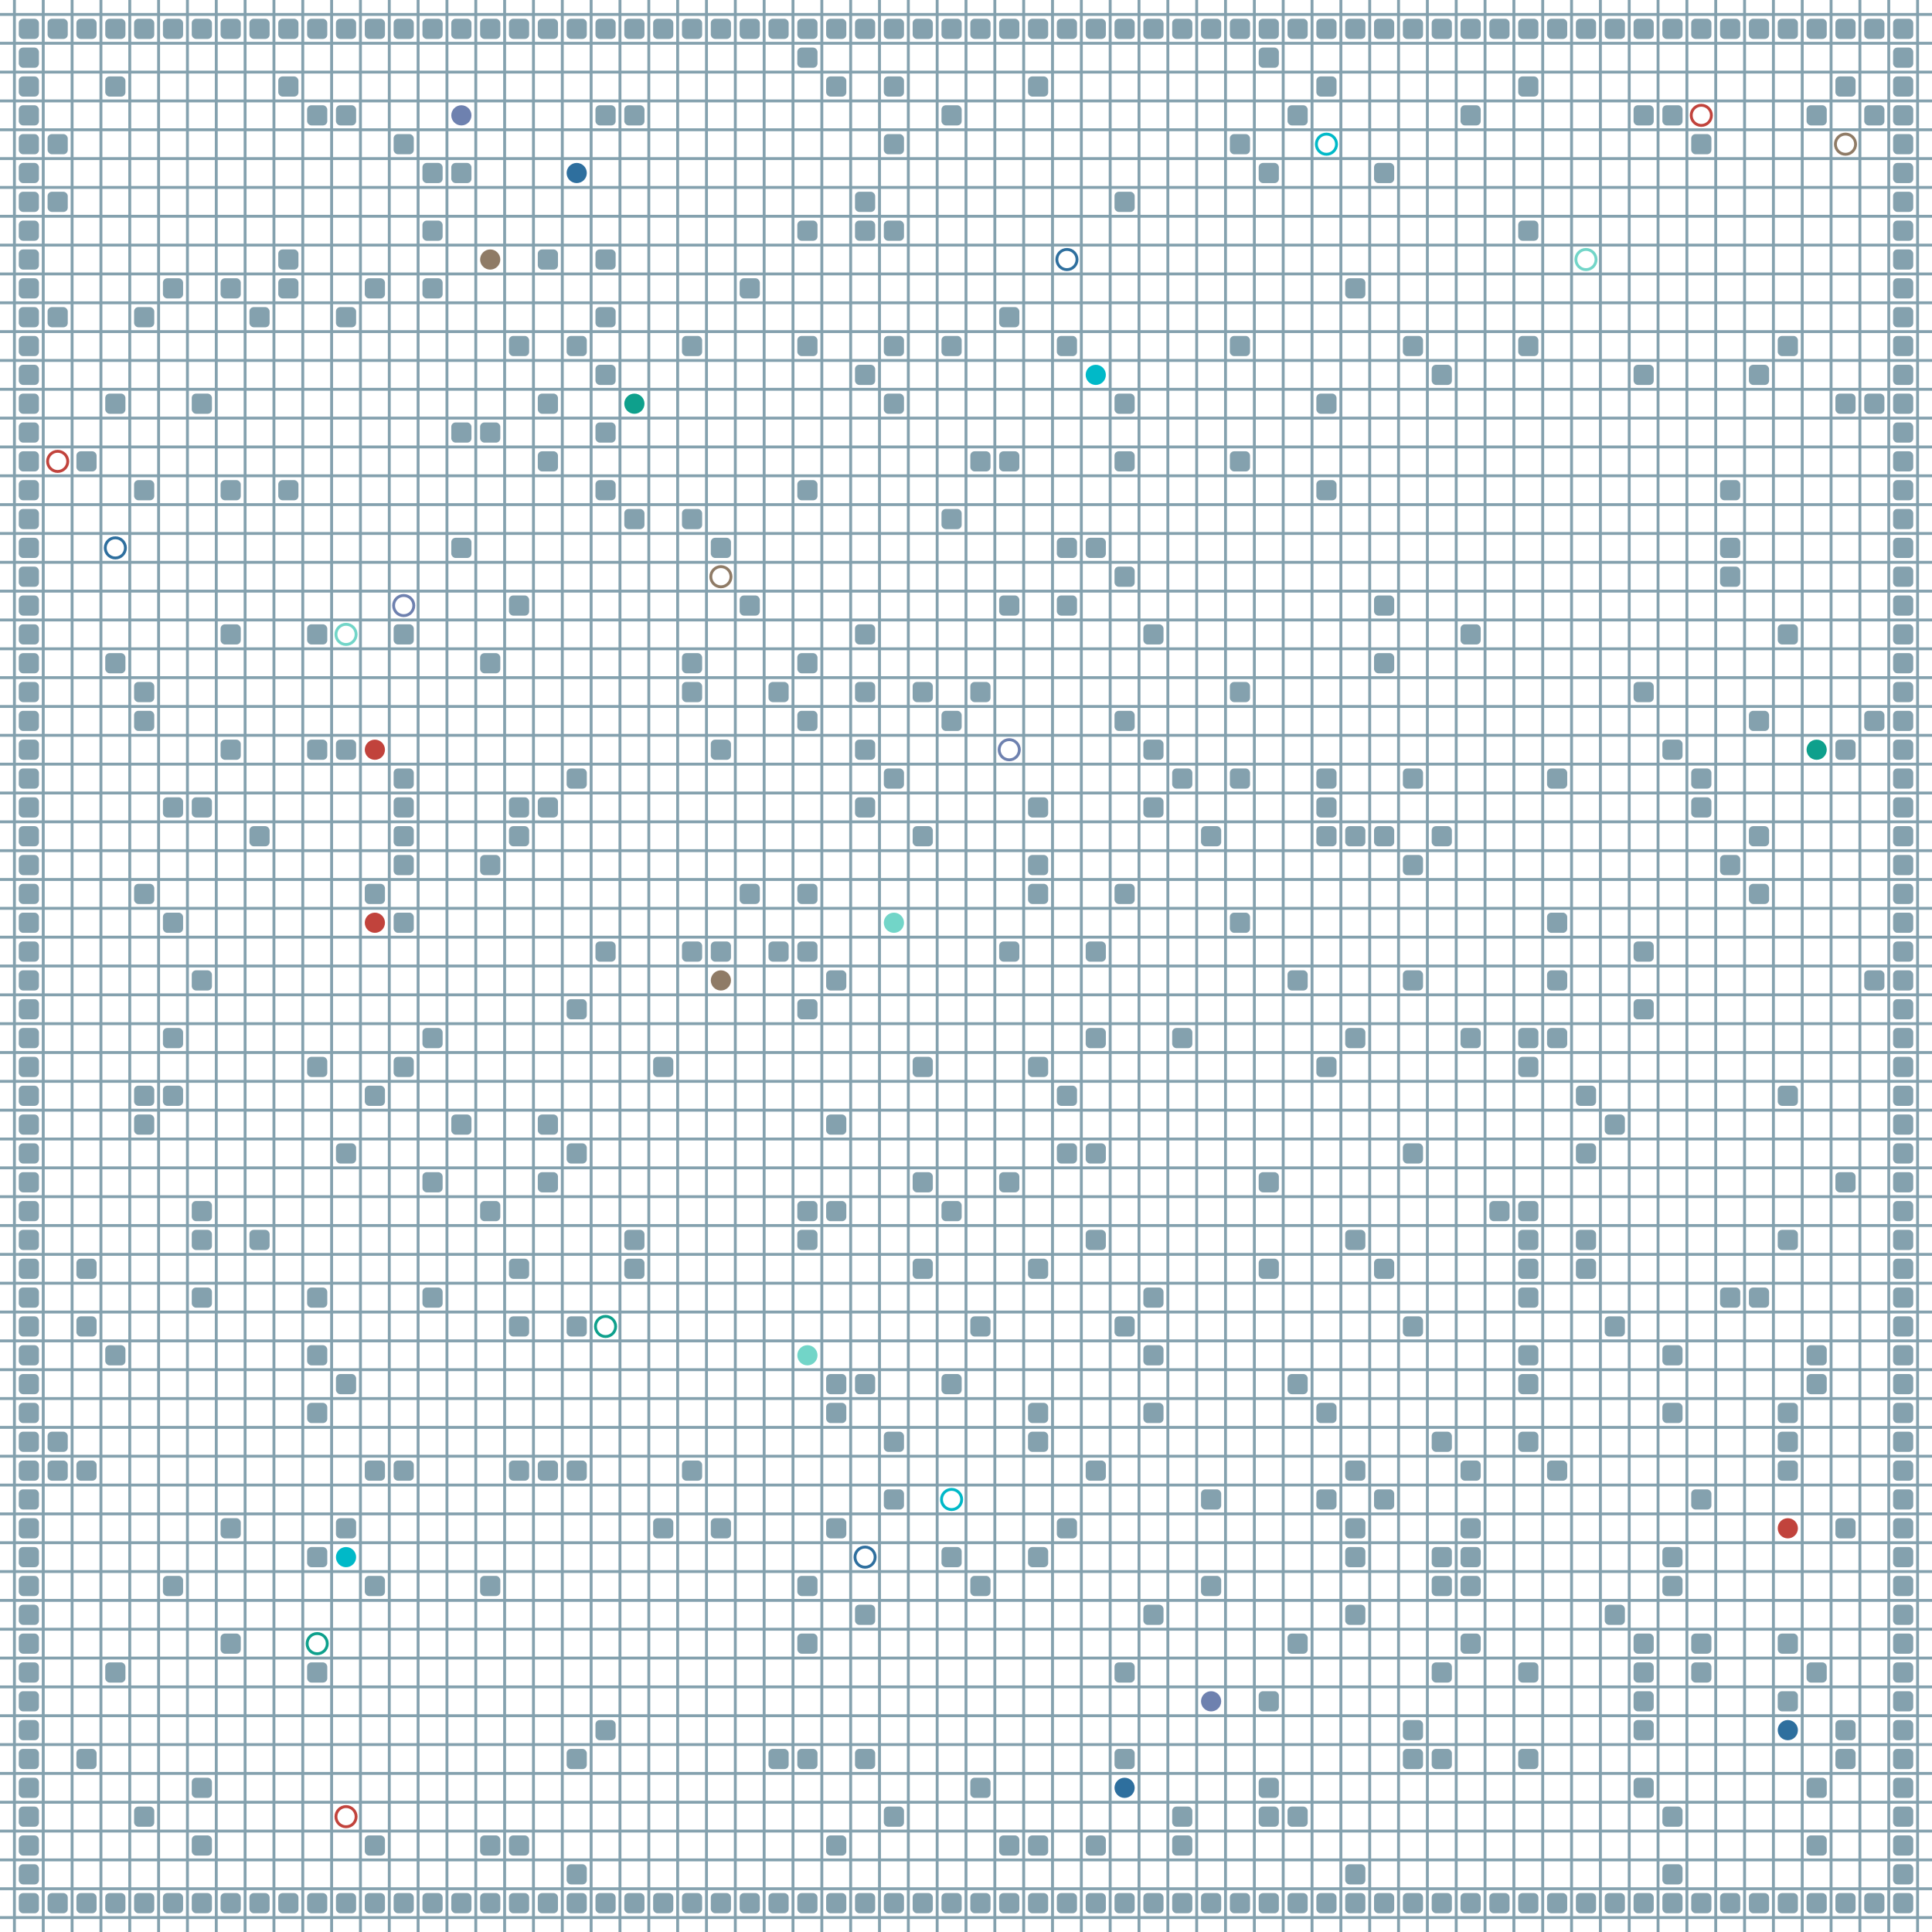 <?xml version="1.0" encoding="UTF-8"?>
        <svg xmlns="http://www.w3.org/2000/svg" xmlns:xlink="http://www.w3.org/1999/xlink"
             width="512" height="512" viewBox="0 -6700 6700 6700">
<defs>

        <rect id="obstacle" width="70" height="70" fill="#84A1AE" rx="15"/>
        <style>
        .line {stroke: #84A1AE; stroke-width: 10;}
        .agent {r: 35;}
        .target {fill: none; stroke-width: 10; r: 35;}
        </style>
        
</defs>

<line class="line" x1="-50.0" x2="-50.0" y1="0" y2="-6700" />
<line class="line" x1="50.0" x2="50.0" y1="0" y2="-6700" />
<line class="line" x1="150.0" x2="150.0" y1="0" y2="-6700" />
<line class="line" x1="250.0" x2="250.0" y1="0" y2="-6700" />
<line class="line" x1="350.0" x2="350.0" y1="0" y2="-6700" />
<line class="line" x1="450.0" x2="450.0" y1="0" y2="-6700" />
<line class="line" x1="550.0" x2="550.0" y1="0" y2="-6700" />
<line class="line" x1="650.0" x2="650.0" y1="0" y2="-6700" />
<line class="line" x1="750.0" x2="750.0" y1="0" y2="-6700" />
<line class="line" x1="850.0" x2="850.0" y1="0" y2="-6700" />
<line class="line" x1="950.0" x2="950.0" y1="0" y2="-6700" />
<line class="line" x1="1050.0" x2="1050.0" y1="0" y2="-6700" />
<line class="line" x1="1150.0" x2="1150.0" y1="0" y2="-6700" />
<line class="line" x1="1250.0" x2="1250.0" y1="0" y2="-6700" />
<line class="line" x1="1350.0" x2="1350.0" y1="0" y2="-6700" />
<line class="line" x1="1450.0" x2="1450.0" y1="0" y2="-6700" />
<line class="line" x1="1550.0" x2="1550.0" y1="0" y2="-6700" />
<line class="line" x1="1650.0" x2="1650.0" y1="0" y2="-6700" />
<line class="line" x1="1750.0" x2="1750.0" y1="0" y2="-6700" />
<line class="line" x1="1850.0" x2="1850.0" y1="0" y2="-6700" />
<line class="line" x1="1950.0" x2="1950.0" y1="0" y2="-6700" />
<line class="line" x1="2050.0" x2="2050.0" y1="0" y2="-6700" />
<line class="line" x1="2150.0" x2="2150.0" y1="0" y2="-6700" />
<line class="line" x1="2250.0" x2="2250.0" y1="0" y2="-6700" />
<line class="line" x1="2350.0" x2="2350.0" y1="0" y2="-6700" />
<line class="line" x1="2450.0" x2="2450.0" y1="0" y2="-6700" />
<line class="line" x1="2550.0" x2="2550.0" y1="0" y2="-6700" />
<line class="line" x1="2650.0" x2="2650.0" y1="0" y2="-6700" />
<line class="line" x1="2750.0" x2="2750.0" y1="0" y2="-6700" />
<line class="line" x1="2850.0" x2="2850.0" y1="0" y2="-6700" />
<line class="line" x1="2950.0" x2="2950.0" y1="0" y2="-6700" />
<line class="line" x1="3050.0" x2="3050.0" y1="0" y2="-6700" />
<line class="line" x1="3150.0" x2="3150.0" y1="0" y2="-6700" />
<line class="line" x1="3250.0" x2="3250.0" y1="0" y2="-6700" />
<line class="line" x1="3350.0" x2="3350.0" y1="0" y2="-6700" />
<line class="line" x1="3450.0" x2="3450.0" y1="0" y2="-6700" />
<line class="line" x1="3550.0" x2="3550.0" y1="0" y2="-6700" />
<line class="line" x1="3650.0" x2="3650.0" y1="0" y2="-6700" />
<line class="line" x1="3750.0" x2="3750.0" y1="0" y2="-6700" />
<line class="line" x1="3850.0" x2="3850.0" y1="0" y2="-6700" />
<line class="line" x1="3950.0" x2="3950.0" y1="0" y2="-6700" />
<line class="line" x1="4050.0" x2="4050.0" y1="0" y2="-6700" />
<line class="line" x1="4150.0" x2="4150.0" y1="0" y2="-6700" />
<line class="line" x1="4250.0" x2="4250.0" y1="0" y2="-6700" />
<line class="line" x1="4350.0" x2="4350.0" y1="0" y2="-6700" />
<line class="line" x1="4450.0" x2="4450.0" y1="0" y2="-6700" />
<line class="line" x1="4550.0" x2="4550.0" y1="0" y2="-6700" />
<line class="line" x1="4650.0" x2="4650.0" y1="0" y2="-6700" />
<line class="line" x1="4750.0" x2="4750.0" y1="0" y2="-6700" />
<line class="line" x1="4850.0" x2="4850.0" y1="0" y2="-6700" />
<line class="line" x1="4950.0" x2="4950.0" y1="0" y2="-6700" />
<line class="line" x1="5050.0" x2="5050.0" y1="0" y2="-6700" />
<line class="line" x1="5150.0" x2="5150.0" y1="0" y2="-6700" />
<line class="line" x1="5250.0" x2="5250.0" y1="0" y2="-6700" />
<line class="line" x1="5350.0" x2="5350.0" y1="0" y2="-6700" />
<line class="line" x1="5450.0" x2="5450.0" y1="0" y2="-6700" />
<line class="line" x1="5550.0" x2="5550.0" y1="0" y2="-6700" />
<line class="line" x1="5650.0" x2="5650.0" y1="0" y2="-6700" />
<line class="line" x1="5750.0" x2="5750.0" y1="0" y2="-6700" />
<line class="line" x1="5850.0" x2="5850.0" y1="0" y2="-6700" />
<line class="line" x1="5950.0" x2="5950.0" y1="0" y2="-6700" />
<line class="line" x1="6050.0" x2="6050.0" y1="0" y2="-6700" />
<line class="line" x1="6150.0" x2="6150.0" y1="0" y2="-6700" />
<line class="line" x1="6250.0" x2="6250.0" y1="0" y2="-6700" />
<line class="line" x1="6350.0" x2="6350.0" y1="0" y2="-6700" />
<line class="line" x1="6450.0" x2="6450.0" y1="0" y2="-6700" />
<line class="line" x1="6550.0" x2="6550.0" y1="0" y2="-6700" />
<line class="line" x1="6650.0" x2="6650.0" y1="0" y2="-6700" />
<line class="line" x1="0" x2="6700" y1="50.0" y2="50.0" />
<line class="line" x1="0" x2="6700" y1="-50.0" y2="-50.0" />
<line class="line" x1="0" x2="6700" y1="-150.0" y2="-150.0" />
<line class="line" x1="0" x2="6700" y1="-250.0" y2="-250.0" />
<line class="line" x1="0" x2="6700" y1="-350.0" y2="-350.0" />
<line class="line" x1="0" x2="6700" y1="-450.0" y2="-450.0" />
<line class="line" x1="0" x2="6700" y1="-550.0" y2="-550.0" />
<line class="line" x1="0" x2="6700" y1="-650.0" y2="-650.0" />
<line class="line" x1="0" x2="6700" y1="-750.0" y2="-750.0" />
<line class="line" x1="0" x2="6700" y1="-850.0" y2="-850.0" />
<line class="line" x1="0" x2="6700" y1="-950.0" y2="-950.0" />
<line class="line" x1="0" x2="6700" y1="-1050.0" y2="-1050.0" />
<line class="line" x1="0" x2="6700" y1="-1150.0" y2="-1150.0" />
<line class="line" x1="0" x2="6700" y1="-1250.0" y2="-1250.0" />
<line class="line" x1="0" x2="6700" y1="-1350.0" y2="-1350.0" />
<line class="line" x1="0" x2="6700" y1="-1450.0" y2="-1450.0" />
<line class="line" x1="0" x2="6700" y1="-1550.0" y2="-1550.0" />
<line class="line" x1="0" x2="6700" y1="-1650.0" y2="-1650.0" />
<line class="line" x1="0" x2="6700" y1="-1750.0" y2="-1750.0" />
<line class="line" x1="0" x2="6700" y1="-1850.0" y2="-1850.0" />
<line class="line" x1="0" x2="6700" y1="-1950.0" y2="-1950.0" />
<line class="line" x1="0" x2="6700" y1="-2050.0" y2="-2050.0" />
<line class="line" x1="0" x2="6700" y1="-2150.0" y2="-2150.0" />
<line class="line" x1="0" x2="6700" y1="-2250.0" y2="-2250.0" />
<line class="line" x1="0" x2="6700" y1="-2350.0" y2="-2350.0" />
<line class="line" x1="0" x2="6700" y1="-2450.0" y2="-2450.0" />
<line class="line" x1="0" x2="6700" y1="-2550.0" y2="-2550.0" />
<line class="line" x1="0" x2="6700" y1="-2650.0" y2="-2650.0" />
<line class="line" x1="0" x2="6700" y1="-2750.0" y2="-2750.0" />
<line class="line" x1="0" x2="6700" y1="-2850.0" y2="-2850.0" />
<line class="line" x1="0" x2="6700" y1="-2950.0" y2="-2950.0" />
<line class="line" x1="0" x2="6700" y1="-3050.0" y2="-3050.0" />
<line class="line" x1="0" x2="6700" y1="-3150.0" y2="-3150.0" />
<line class="line" x1="0" x2="6700" y1="-3250.0" y2="-3250.0" />
<line class="line" x1="0" x2="6700" y1="-3350.0" y2="-3350.0" />
<line class="line" x1="0" x2="6700" y1="-3450.0" y2="-3450.0" />
<line class="line" x1="0" x2="6700" y1="-3550.0" y2="-3550.0" />
<line class="line" x1="0" x2="6700" y1="-3650.0" y2="-3650.0" />
<line class="line" x1="0" x2="6700" y1="-3750.0" y2="-3750.0" />
<line class="line" x1="0" x2="6700" y1="-3850.0" y2="-3850.0" />
<line class="line" x1="0" x2="6700" y1="-3950.0" y2="-3950.0" />
<line class="line" x1="0" x2="6700" y1="-4050.0" y2="-4050.0" />
<line class="line" x1="0" x2="6700" y1="-4150.0" y2="-4150.0" />
<line class="line" x1="0" x2="6700" y1="-4250.0" y2="-4250.0" />
<line class="line" x1="0" x2="6700" y1="-4350.0" y2="-4350.0" />
<line class="line" x1="0" x2="6700" y1="-4450.0" y2="-4450.0" />
<line class="line" x1="0" x2="6700" y1="-4550.0" y2="-4550.0" />
<line class="line" x1="0" x2="6700" y1="-4650.0" y2="-4650.0" />
<line class="line" x1="0" x2="6700" y1="-4750.0" y2="-4750.0" />
<line class="line" x1="0" x2="6700" y1="-4850.0" y2="-4850.0" />
<line class="line" x1="0" x2="6700" y1="-4950.0" y2="-4950.0" />
<line class="line" x1="0" x2="6700" y1="-5050.0" y2="-5050.0" />
<line class="line" x1="0" x2="6700" y1="-5150.0" y2="-5150.0" />
<line class="line" x1="0" x2="6700" y1="-5250.0" y2="-5250.0" />
<line class="line" x1="0" x2="6700" y1="-5350.0" y2="-5350.0" />
<line class="line" x1="0" x2="6700" y1="-5450.0" y2="-5450.0" />
<line class="line" x1="0" x2="6700" y1="-5550.0" y2="-5550.0" />
<line class="line" x1="0" x2="6700" y1="-5650.0" y2="-5650.0" />
<line class="line" x1="0" x2="6700" y1="-5750.0" y2="-5750.0" />
<line class="line" x1="0" x2="6700" y1="-5850.0" y2="-5850.0" />
<line class="line" x1="0" x2="6700" y1="-5950.0" y2="-5950.0" />
<line class="line" x1="0" x2="6700" y1="-6050.0" y2="-6050.0" />
<line class="line" x1="0" x2="6700" y1="-6150.0" y2="-6150.0" />
<line class="line" x1="0" x2="6700" y1="-6250.0" y2="-6250.0" />
<line class="line" x1="0" x2="6700" y1="-6350.0" y2="-6350.0" />
<line class="line" x1="0" x2="6700" y1="-6450.0" y2="-6450.0" />
<line class="line" x1="0" x2="6700" y1="-6550.0" y2="-6550.0" />
<line class="line" x1="0" x2="6700" y1="-6650.0" y2="-6650.0" />
<use href="#obstacle" x="65" y="-135" />
<use href="#obstacle" x="65" y="-235" />
<use href="#obstacle" x="65" y="-335" />
<use href="#obstacle" x="65" y="-435" />
<use href="#obstacle" x="65" y="-535" />
<use href="#obstacle" x="65" y="-635" />
<use href="#obstacle" x="65" y="-735" />
<use href="#obstacle" x="65" y="-835" />
<use href="#obstacle" x="65" y="-935" />
<use href="#obstacle" x="65" y="-1035" />
<use href="#obstacle" x="65" y="-1135" />
<use href="#obstacle" x="65" y="-1235" />
<use href="#obstacle" x="65" y="-1335" />
<use href="#obstacle" x="65" y="-1435" />
<use href="#obstacle" x="65" y="-1535" />
<use href="#obstacle" x="65" y="-1635" />
<use href="#obstacle" x="65" y="-1735" />
<use href="#obstacle" x="65" y="-1835" />
<use href="#obstacle" x="65" y="-1935" />
<use href="#obstacle" x="65" y="-2035" />
<use href="#obstacle" x="65" y="-2135" />
<use href="#obstacle" x="65" y="-2235" />
<use href="#obstacle" x="65" y="-2335" />
<use href="#obstacle" x="65" y="-2435" />
<use href="#obstacle" x="65" y="-2535" />
<use href="#obstacle" x="65" y="-2635" />
<use href="#obstacle" x="65" y="-2735" />
<use href="#obstacle" x="65" y="-2835" />
<use href="#obstacle" x="65" y="-2935" />
<use href="#obstacle" x="65" y="-3035" />
<use href="#obstacle" x="65" y="-3135" />
<use href="#obstacle" x="65" y="-3235" />
<use href="#obstacle" x="65" y="-3335" />
<use href="#obstacle" x="65" y="-3435" />
<use href="#obstacle" x="65" y="-3535" />
<use href="#obstacle" x="65" y="-3635" />
<use href="#obstacle" x="65" y="-3735" />
<use href="#obstacle" x="65" y="-3835" />
<use href="#obstacle" x="65" y="-3935" />
<use href="#obstacle" x="65" y="-4035" />
<use href="#obstacle" x="65" y="-4135" />
<use href="#obstacle" x="65" y="-4235" />
<use href="#obstacle" x="65" y="-4335" />
<use href="#obstacle" x="65" y="-4435" />
<use href="#obstacle" x="65" y="-4535" />
<use href="#obstacle" x="65" y="-4635" />
<use href="#obstacle" x="65" y="-4735" />
<use href="#obstacle" x="65" y="-4835" />
<use href="#obstacle" x="65" y="-4935" />
<use href="#obstacle" x="65" y="-5035" />
<use href="#obstacle" x="65" y="-5135" />
<use href="#obstacle" x="65" y="-5235" />
<use href="#obstacle" x="65" y="-5335" />
<use href="#obstacle" x="65" y="-5435" />
<use href="#obstacle" x="65" y="-5535" />
<use href="#obstacle" x="65" y="-5635" />
<use href="#obstacle" x="65" y="-5735" />
<use href="#obstacle" x="65" y="-5835" />
<use href="#obstacle" x="65" y="-5935" />
<use href="#obstacle" x="65" y="-6035" />
<use href="#obstacle" x="65" y="-6135" />
<use href="#obstacle" x="65" y="-6235" />
<use href="#obstacle" x="65" y="-6335" />
<use href="#obstacle" x="65" y="-6435" />
<use href="#obstacle" x="65" y="-6535" />
<use href="#obstacle" x="65" y="-6635" />
<use href="#obstacle" x="165" y="-135" />
<use href="#obstacle" x="165" y="-1635" />
<use href="#obstacle" x="165" y="-1735" />
<use href="#obstacle" x="165" y="-5635" />
<use href="#obstacle" x="165" y="-6035" />
<use href="#obstacle" x="165" y="-6235" />
<use href="#obstacle" x="165" y="-6635" />
<use href="#obstacle" x="265" y="-135" />
<use href="#obstacle" x="265" y="-635" />
<use href="#obstacle" x="265" y="-1635" />
<use href="#obstacle" x="265" y="-2135" />
<use href="#obstacle" x="265" y="-2335" />
<use href="#obstacle" x="265" y="-5135" />
<use href="#obstacle" x="265" y="-6635" />
<use href="#obstacle" x="365" y="-135" />
<use href="#obstacle" x="365" y="-935" />
<use href="#obstacle" x="365" y="-2035" />
<use href="#obstacle" x="365" y="-4435" />
<use href="#obstacle" x="365" y="-5335" />
<use href="#obstacle" x="365" y="-6435" />
<use href="#obstacle" x="365" y="-6635" />
<use href="#obstacle" x="465" y="-135" />
<use href="#obstacle" x="465" y="-435" />
<use href="#obstacle" x="465" y="-2835" />
<use href="#obstacle" x="465" y="-2935" />
<use href="#obstacle" x="465" y="-3635" />
<use href="#obstacle" x="465" y="-4235" />
<use href="#obstacle" x="465" y="-4335" />
<use href="#obstacle" x="465" y="-5035" />
<use href="#obstacle" x="465" y="-5635" />
<use href="#obstacle" x="465" y="-6635" />
<use href="#obstacle" x="565" y="-135" />
<use href="#obstacle" x="565" y="-1235" />
<use href="#obstacle" x="565" y="-2935" />
<use href="#obstacle" x="565" y="-3135" />
<use href="#obstacle" x="565" y="-3535" />
<use href="#obstacle" x="565" y="-3935" />
<use href="#obstacle" x="565" y="-5735" />
<use href="#obstacle" x="565" y="-6635" />
<use href="#obstacle" x="665" y="-135" />
<use href="#obstacle" x="665" y="-335" />
<use href="#obstacle" x="665" y="-535" />
<use href="#obstacle" x="665" y="-2235" />
<use href="#obstacle" x="665" y="-2435" />
<use href="#obstacle" x="665" y="-2535" />
<use href="#obstacle" x="665" y="-3335" />
<use href="#obstacle" x="665" y="-3935" />
<use href="#obstacle" x="665" y="-5335" />
<use href="#obstacle" x="665" y="-6635" />
<use href="#obstacle" x="765" y="-135" />
<use href="#obstacle" x="765" y="-1035" />
<use href="#obstacle" x="765" y="-1435" />
<use href="#obstacle" x="765" y="-4135" />
<use href="#obstacle" x="765" y="-4535" />
<use href="#obstacle" x="765" y="-5035" />
<use href="#obstacle" x="765" y="-5735" />
<use href="#obstacle" x="765" y="-6635" />
<use href="#obstacle" x="865" y="-135" />
<use href="#obstacle" x="865" y="-2435" />
<use href="#obstacle" x="865" y="-3835" />
<use href="#obstacle" x="865" y="-5635" />
<use href="#obstacle" x="865" y="-6635" />
<use href="#obstacle" x="965" y="-135" />
<use href="#obstacle" x="965" y="-5035" />
<use href="#obstacle" x="965" y="-5735" />
<use href="#obstacle" x="965" y="-5835" />
<use href="#obstacle" x="965" y="-6435" />
<use href="#obstacle" x="965" y="-6635" />
<use href="#obstacle" x="1065" y="-135" />
<use href="#obstacle" x="1065" y="-935" />
<use href="#obstacle" x="1065" y="-1335" />
<use href="#obstacle" x="1065" y="-1835" />
<use href="#obstacle" x="1065" y="-2035" />
<use href="#obstacle" x="1065" y="-2235" />
<use href="#obstacle" x="1065" y="-3035" />
<use href="#obstacle" x="1065" y="-4135" />
<use href="#obstacle" x="1065" y="-4535" />
<use href="#obstacle" x="1065" y="-6335" />
<use href="#obstacle" x="1065" y="-6635" />
<use href="#obstacle" x="1165" y="-135" />
<use href="#obstacle" x="1165" y="-1435" />
<use href="#obstacle" x="1165" y="-1935" />
<use href="#obstacle" x="1165" y="-2735" />
<use href="#obstacle" x="1165" y="-4135" />
<use href="#obstacle" x="1165" y="-5635" />
<use href="#obstacle" x="1165" y="-6335" />
<use href="#obstacle" x="1165" y="-6635" />
<use href="#obstacle" x="1265" y="-135" />
<use href="#obstacle" x="1265" y="-335" />
<use href="#obstacle" x="1265" y="-1235" />
<use href="#obstacle" x="1265" y="-1635" />
<use href="#obstacle" x="1265" y="-2935" />
<use href="#obstacle" x="1265" y="-3635" />
<use href="#obstacle" x="1265" y="-5735" />
<use href="#obstacle" x="1265" y="-6635" />
<use href="#obstacle" x="1365" y="-135" />
<use href="#obstacle" x="1365" y="-1635" />
<use href="#obstacle" x="1365" y="-3035" />
<use href="#obstacle" x="1365" y="-3535" />
<use href="#obstacle" x="1365" y="-3735" />
<use href="#obstacle" x="1365" y="-3835" />
<use href="#obstacle" x="1365" y="-3935" />
<use href="#obstacle" x="1365" y="-4035" />
<use href="#obstacle" x="1365" y="-4535" />
<use href="#obstacle" x="1365" y="-6235" />
<use href="#obstacle" x="1365" y="-6635" />
<use href="#obstacle" x="1465" y="-135" />
<use href="#obstacle" x="1465" y="-2235" />
<use href="#obstacle" x="1465" y="-2635" />
<use href="#obstacle" x="1465" y="-3135" />
<use href="#obstacle" x="1465" y="-5735" />
<use href="#obstacle" x="1465" y="-5935" />
<use href="#obstacle" x="1465" y="-6135" />
<use href="#obstacle" x="1465" y="-6635" />
<use href="#obstacle" x="1565" y="-135" />
<use href="#obstacle" x="1565" y="-2835" />
<use href="#obstacle" x="1565" y="-4835" />
<use href="#obstacle" x="1565" y="-5235" />
<use href="#obstacle" x="1565" y="-6135" />
<use href="#obstacle" x="1565" y="-6635" />
<use href="#obstacle" x="1665" y="-135" />
<use href="#obstacle" x="1665" y="-335" />
<use href="#obstacle" x="1665" y="-1235" />
<use href="#obstacle" x="1665" y="-2535" />
<use href="#obstacle" x="1665" y="-3735" />
<use href="#obstacle" x="1665" y="-4435" />
<use href="#obstacle" x="1665" y="-5235" />
<use href="#obstacle" x="1665" y="-6635" />
<use href="#obstacle" x="1765" y="-135" />
<use href="#obstacle" x="1765" y="-335" />
<use href="#obstacle" x="1765" y="-1635" />
<use href="#obstacle" x="1765" y="-2135" />
<use href="#obstacle" x="1765" y="-2335" />
<use href="#obstacle" x="1765" y="-3835" />
<use href="#obstacle" x="1765" y="-3935" />
<use href="#obstacle" x="1765" y="-4635" />
<use href="#obstacle" x="1765" y="-5535" />
<use href="#obstacle" x="1765" y="-6635" />
<use href="#obstacle" x="1865" y="-135" />
<use href="#obstacle" x="1865" y="-1635" />
<use href="#obstacle" x="1865" y="-2635" />
<use href="#obstacle" x="1865" y="-2835" />
<use href="#obstacle" x="1865" y="-3935" />
<use href="#obstacle" x="1865" y="-5135" />
<use href="#obstacle" x="1865" y="-5335" />
<use href="#obstacle" x="1865" y="-5835" />
<use href="#obstacle" x="1865" y="-6635" />
<use href="#obstacle" x="1965" y="-135" />
<use href="#obstacle" x="1965" y="-235" />
<use href="#obstacle" x="1965" y="-635" />
<use href="#obstacle" x="1965" y="-1635" />
<use href="#obstacle" x="1965" y="-2135" />
<use href="#obstacle" x="1965" y="-2735" />
<use href="#obstacle" x="1965" y="-3235" />
<use href="#obstacle" x="1965" y="-4035" />
<use href="#obstacle" x="1965" y="-5535" />
<use href="#obstacle" x="1965" y="-6635" />
<use href="#obstacle" x="2065" y="-135" />
<use href="#obstacle" x="2065" y="-735" />
<use href="#obstacle" x="2065" y="-3435" />
<use href="#obstacle" x="2065" y="-5035" />
<use href="#obstacle" x="2065" y="-5235" />
<use href="#obstacle" x="2065" y="-5435" />
<use href="#obstacle" x="2065" y="-5635" />
<use href="#obstacle" x="2065" y="-5835" />
<use href="#obstacle" x="2065" y="-6335" />
<use href="#obstacle" x="2065" y="-6635" />
<use href="#obstacle" x="2165" y="-135" />
<use href="#obstacle" x="2165" y="-2335" />
<use href="#obstacle" x="2165" y="-2435" />
<use href="#obstacle" x="2165" y="-4935" />
<use href="#obstacle" x="2165" y="-6335" />
<use href="#obstacle" x="2165" y="-6635" />
<use href="#obstacle" x="2265" y="-135" />
<use href="#obstacle" x="2265" y="-1435" />
<use href="#obstacle" x="2265" y="-3035" />
<use href="#obstacle" x="2265" y="-6635" />
<use href="#obstacle" x="2365" y="-135" />
<use href="#obstacle" x="2365" y="-1635" />
<use href="#obstacle" x="2365" y="-3435" />
<use href="#obstacle" x="2365" y="-4335" />
<use href="#obstacle" x="2365" y="-4435" />
<use href="#obstacle" x="2365" y="-4935" />
<use href="#obstacle" x="2365" y="-5535" />
<use href="#obstacle" x="2365" y="-6635" />
<use href="#obstacle" x="2465" y="-135" />
<use href="#obstacle" x="2465" y="-1435" />
<use href="#obstacle" x="2465" y="-3435" />
<use href="#obstacle" x="2465" y="-4135" />
<use href="#obstacle" x="2465" y="-4835" />
<use href="#obstacle" x="2465" y="-6635" />
<use href="#obstacle" x="2565" y="-135" />
<use href="#obstacle" x="2565" y="-3635" />
<use href="#obstacle" x="2565" y="-4635" />
<use href="#obstacle" x="2565" y="-5735" />
<use href="#obstacle" x="2565" y="-6635" />
<use href="#obstacle" x="2665" y="-135" />
<use href="#obstacle" x="2665" y="-635" />
<use href="#obstacle" x="2665" y="-3435" />
<use href="#obstacle" x="2665" y="-4335" />
<use href="#obstacle" x="2665" y="-6635" />
<use href="#obstacle" x="2765" y="-135" />
<use href="#obstacle" x="2765" y="-635" />
<use href="#obstacle" x="2765" y="-1035" />
<use href="#obstacle" x="2765" y="-1235" />
<use href="#obstacle" x="2765" y="-2435" />
<use href="#obstacle" x="2765" y="-2535" />
<use href="#obstacle" x="2765" y="-3235" />
<use href="#obstacle" x="2765" y="-3435" />
<use href="#obstacle" x="2765" y="-3635" />
<use href="#obstacle" x="2765" y="-4235" />
<use href="#obstacle" x="2765" y="-4435" />
<use href="#obstacle" x="2765" y="-5035" />
<use href="#obstacle" x="2765" y="-5535" />
<use href="#obstacle" x="2765" y="-5935" />
<use href="#obstacle" x="2765" y="-6535" />
<use href="#obstacle" x="2765" y="-6635" />
<use href="#obstacle" x="2865" y="-135" />
<use href="#obstacle" x="2865" y="-335" />
<use href="#obstacle" x="2865" y="-1435" />
<use href="#obstacle" x="2865" y="-1835" />
<use href="#obstacle" x="2865" y="-1935" />
<use href="#obstacle" x="2865" y="-2535" />
<use href="#obstacle" x="2865" y="-2835" />
<use href="#obstacle" x="2865" y="-3335" />
<use href="#obstacle" x="2865" y="-6435" />
<use href="#obstacle" x="2865" y="-6635" />
<use href="#obstacle" x="2965" y="-135" />
<use href="#obstacle" x="2965" y="-635" />
<use href="#obstacle" x="2965" y="-1135" />
<use href="#obstacle" x="2965" y="-1935" />
<use href="#obstacle" x="2965" y="-3935" />
<use href="#obstacle" x="2965" y="-4135" />
<use href="#obstacle" x="2965" y="-4335" />
<use href="#obstacle" x="2965" y="-4535" />
<use href="#obstacle" x="2965" y="-5435" />
<use href="#obstacle" x="2965" y="-5935" />
<use href="#obstacle" x="2965" y="-6035" />
<use href="#obstacle" x="2965" y="-6635" />
<use href="#obstacle" x="3065" y="-135" />
<use href="#obstacle" x="3065" y="-435" />
<use href="#obstacle" x="3065" y="-1535" />
<use href="#obstacle" x="3065" y="-1735" />
<use href="#obstacle" x="3065" y="-4035" />
<use href="#obstacle" x="3065" y="-5335" />
<use href="#obstacle" x="3065" y="-5535" />
<use href="#obstacle" x="3065" y="-5935" />
<use href="#obstacle" x="3065" y="-6235" />
<use href="#obstacle" x="3065" y="-6435" />
<use href="#obstacle" x="3065" y="-6635" />
<use href="#obstacle" x="3165" y="-135" />
<use href="#obstacle" x="3165" y="-2335" />
<use href="#obstacle" x="3165" y="-2635" />
<use href="#obstacle" x="3165" y="-3035" />
<use href="#obstacle" x="3165" y="-3835" />
<use href="#obstacle" x="3165" y="-4335" />
<use href="#obstacle" x="3165" y="-6635" />
<use href="#obstacle" x="3265" y="-135" />
<use href="#obstacle" x="3265" y="-1335" />
<use href="#obstacle" x="3265" y="-1935" />
<use href="#obstacle" x="3265" y="-2535" />
<use href="#obstacle" x="3265" y="-4235" />
<use href="#obstacle" x="3265" y="-4935" />
<use href="#obstacle" x="3265" y="-5535" />
<use href="#obstacle" x="3265" y="-6335" />
<use href="#obstacle" x="3265" y="-6635" />
<use href="#obstacle" x="3365" y="-135" />
<use href="#obstacle" x="3365" y="-535" />
<use href="#obstacle" x="3365" y="-1235" />
<use href="#obstacle" x="3365" y="-2135" />
<use href="#obstacle" x="3365" y="-4335" />
<use href="#obstacle" x="3365" y="-5135" />
<use href="#obstacle" x="3365" y="-6635" />
<use href="#obstacle" x="3465" y="-135" />
<use href="#obstacle" x="3465" y="-335" />
<use href="#obstacle" x="3465" y="-2635" />
<use href="#obstacle" x="3465" y="-3435" />
<use href="#obstacle" x="3465" y="-4635" />
<use href="#obstacle" x="3465" y="-5135" />
<use href="#obstacle" x="3465" y="-5635" />
<use href="#obstacle" x="3465" y="-6635" />
<use href="#obstacle" x="3565" y="-135" />
<use href="#obstacle" x="3565" y="-335" />
<use href="#obstacle" x="3565" y="-1335" />
<use href="#obstacle" x="3565" y="-1735" />
<use href="#obstacle" x="3565" y="-1835" />
<use href="#obstacle" x="3565" y="-2335" />
<use href="#obstacle" x="3565" y="-3035" />
<use href="#obstacle" x="3565" y="-3635" />
<use href="#obstacle" x="3565" y="-3735" />
<use href="#obstacle" x="3565" y="-3935" />
<use href="#obstacle" x="3565" y="-6435" />
<use href="#obstacle" x="3565" y="-6635" />
<use href="#obstacle" x="3665" y="-135" />
<use href="#obstacle" x="3665" y="-1435" />
<use href="#obstacle" x="3665" y="-2735" />
<use href="#obstacle" x="3665" y="-2935" />
<use href="#obstacle" x="3665" y="-4635" />
<use href="#obstacle" x="3665" y="-4835" />
<use href="#obstacle" x="3665" y="-5535" />
<use href="#obstacle" x="3665" y="-6635" />
<use href="#obstacle" x="3765" y="-135" />
<use href="#obstacle" x="3765" y="-335" />
<use href="#obstacle" x="3765" y="-1635" />
<use href="#obstacle" x="3765" y="-2435" />
<use href="#obstacle" x="3765" y="-2735" />
<use href="#obstacle" x="3765" y="-3135" />
<use href="#obstacle" x="3765" y="-3435" />
<use href="#obstacle" x="3765" y="-4835" />
<use href="#obstacle" x="3765" y="-6635" />
<use href="#obstacle" x="3865" y="-135" />
<use href="#obstacle" x="3865" y="-635" />
<use href="#obstacle" x="3865" y="-935" />
<use href="#obstacle" x="3865" y="-2135" />
<use href="#obstacle" x="3865" y="-3635" />
<use href="#obstacle" x="3865" y="-4235" />
<use href="#obstacle" x="3865" y="-4735" />
<use href="#obstacle" x="3865" y="-5135" />
<use href="#obstacle" x="3865" y="-5335" />
<use href="#obstacle" x="3865" y="-6035" />
<use href="#obstacle" x="3865" y="-6635" />
<use href="#obstacle" x="3965" y="-135" />
<use href="#obstacle" x="3965" y="-1135" />
<use href="#obstacle" x="3965" y="-1835" />
<use href="#obstacle" x="3965" y="-2035" />
<use href="#obstacle" x="3965" y="-2235" />
<use href="#obstacle" x="3965" y="-3935" />
<use href="#obstacle" x="3965" y="-4135" />
<use href="#obstacle" x="3965" y="-4535" />
<use href="#obstacle" x="3965" y="-6635" />
<use href="#obstacle" x="4065" y="-135" />
<use href="#obstacle" x="4065" y="-335" />
<use href="#obstacle" x="4065" y="-435" />
<use href="#obstacle" x="4065" y="-3135" />
<use href="#obstacle" x="4065" y="-4035" />
<use href="#obstacle" x="4065" y="-6635" />
<use href="#obstacle" x="4165" y="-135" />
<use href="#obstacle" x="4165" y="-1235" />
<use href="#obstacle" x="4165" y="-1535" />
<use href="#obstacle" x="4165" y="-3835" />
<use href="#obstacle" x="4165" y="-6635" />
<use href="#obstacle" x="4265" y="-135" />
<use href="#obstacle" x="4265" y="-3535" />
<use href="#obstacle" x="4265" y="-4035" />
<use href="#obstacle" x="4265" y="-4335" />
<use href="#obstacle" x="4265" y="-5135" />
<use href="#obstacle" x="4265" y="-5535" />
<use href="#obstacle" x="4265" y="-6235" />
<use href="#obstacle" x="4265" y="-6635" />
<use href="#obstacle" x="4365" y="-135" />
<use href="#obstacle" x="4365" y="-435" />
<use href="#obstacle" x="4365" y="-535" />
<use href="#obstacle" x="4365" y="-835" />
<use href="#obstacle" x="4365" y="-2335" />
<use href="#obstacle" x="4365" y="-2635" />
<use href="#obstacle" x="4365" y="-6135" />
<use href="#obstacle" x="4365" y="-6535" />
<use href="#obstacle" x="4365" y="-6635" />
<use href="#obstacle" x="4465" y="-135" />
<use href="#obstacle" x="4465" y="-435" />
<use href="#obstacle" x="4465" y="-1035" />
<use href="#obstacle" x="4465" y="-1935" />
<use href="#obstacle" x="4465" y="-3335" />
<use href="#obstacle" x="4465" y="-6335" />
<use href="#obstacle" x="4465" y="-6635" />
<use href="#obstacle" x="4565" y="-135" />
<use href="#obstacle" x="4565" y="-1535" />
<use href="#obstacle" x="4565" y="-1835" />
<use href="#obstacle" x="4565" y="-3035" />
<use href="#obstacle" x="4565" y="-3835" />
<use href="#obstacle" x="4565" y="-3935" />
<use href="#obstacle" x="4565" y="-4035" />
<use href="#obstacle" x="4565" y="-5035" />
<use href="#obstacle" x="4565" y="-5335" />
<use href="#obstacle" x="4565" y="-6435" />
<use href="#obstacle" x="4565" y="-6635" />
<use href="#obstacle" x="4665" y="-135" />
<use href="#obstacle" x="4665" y="-235" />
<use href="#obstacle" x="4665" y="-1135" />
<use href="#obstacle" x="4665" y="-1335" />
<use href="#obstacle" x="4665" y="-1435" />
<use href="#obstacle" x="4665" y="-1635" />
<use href="#obstacle" x="4665" y="-2435" />
<use href="#obstacle" x="4665" y="-3135" />
<use href="#obstacle" x="4665" y="-3835" />
<use href="#obstacle" x="4665" y="-5735" />
<use href="#obstacle" x="4665" y="-6635" />
<use href="#obstacle" x="4765" y="-135" />
<use href="#obstacle" x="4765" y="-1535" />
<use href="#obstacle" x="4765" y="-2335" />
<use href="#obstacle" x="4765" y="-3835" />
<use href="#obstacle" x="4765" y="-4435" />
<use href="#obstacle" x="4765" y="-4635" />
<use href="#obstacle" x="4765" y="-6135" />
<use href="#obstacle" x="4765" y="-6635" />
<use href="#obstacle" x="4865" y="-135" />
<use href="#obstacle" x="4865" y="-635" />
<use href="#obstacle" x="4865" y="-735" />
<use href="#obstacle" x="4865" y="-2135" />
<use href="#obstacle" x="4865" y="-2735" />
<use href="#obstacle" x="4865" y="-3335" />
<use href="#obstacle" x="4865" y="-3735" />
<use href="#obstacle" x="4865" y="-4035" />
<use href="#obstacle" x="4865" y="-5535" />
<use href="#obstacle" x="4865" y="-6635" />
<use href="#obstacle" x="4965" y="-135" />
<use href="#obstacle" x="4965" y="-635" />
<use href="#obstacle" x="4965" y="-935" />
<use href="#obstacle" x="4965" y="-1235" />
<use href="#obstacle" x="4965" y="-1335" />
<use href="#obstacle" x="4965" y="-1735" />
<use href="#obstacle" x="4965" y="-3835" />
<use href="#obstacle" x="4965" y="-5435" />
<use href="#obstacle" x="4965" y="-6635" />
<use href="#obstacle" x="5065" y="-135" />
<use href="#obstacle" x="5065" y="-1035" />
<use href="#obstacle" x="5065" y="-1235" />
<use href="#obstacle" x="5065" y="-1335" />
<use href="#obstacle" x="5065" y="-1435" />
<use href="#obstacle" x="5065" y="-1635" />
<use href="#obstacle" x="5065" y="-3135" />
<use href="#obstacle" x="5065" y="-4535" />
<use href="#obstacle" x="5065" y="-6335" />
<use href="#obstacle" x="5065" y="-6635" />
<use href="#obstacle" x="5165" y="-135" />
<use href="#obstacle" x="5165" y="-2535" />
<use href="#obstacle" x="5165" y="-6635" />
<use href="#obstacle" x="5265" y="-135" />
<use href="#obstacle" x="5265" y="-635" />
<use href="#obstacle" x="5265" y="-935" />
<use href="#obstacle" x="5265" y="-1735" />
<use href="#obstacle" x="5265" y="-1935" />
<use href="#obstacle" x="5265" y="-2035" />
<use href="#obstacle" x="5265" y="-2235" />
<use href="#obstacle" x="5265" y="-2335" />
<use href="#obstacle" x="5265" y="-2435" />
<use href="#obstacle" x="5265" y="-2535" />
<use href="#obstacle" x="5265" y="-3035" />
<use href="#obstacle" x="5265" y="-3135" />
<use href="#obstacle" x="5265" y="-5535" />
<use href="#obstacle" x="5265" y="-5935" />
<use href="#obstacle" x="5265" y="-6435" />
<use href="#obstacle" x="5265" y="-6635" />
<use href="#obstacle" x="5365" y="-135" />
<use href="#obstacle" x="5365" y="-1635" />
<use href="#obstacle" x="5365" y="-3135" />
<use href="#obstacle" x="5365" y="-3335" />
<use href="#obstacle" x="5365" y="-3535" />
<use href="#obstacle" x="5365" y="-4035" />
<use href="#obstacle" x="5365" y="-6635" />
<use href="#obstacle" x="5465" y="-135" />
<use href="#obstacle" x="5465" y="-2335" />
<use href="#obstacle" x="5465" y="-2435" />
<use href="#obstacle" x="5465" y="-2735" />
<use href="#obstacle" x="5465" y="-2935" />
<use href="#obstacle" x="5465" y="-6635" />
<use href="#obstacle" x="5565" y="-135" />
<use href="#obstacle" x="5565" y="-1135" />
<use href="#obstacle" x="5565" y="-2135" />
<use href="#obstacle" x="5565" y="-2835" />
<use href="#obstacle" x="5565" y="-6635" />
<use href="#obstacle" x="5665" y="-135" />
<use href="#obstacle" x="5665" y="-535" />
<use href="#obstacle" x="5665" y="-735" />
<use href="#obstacle" x="5665" y="-835" />
<use href="#obstacle" x="5665" y="-935" />
<use href="#obstacle" x="5665" y="-1035" />
<use href="#obstacle" x="5665" y="-3235" />
<use href="#obstacle" x="5665" y="-3435" />
<use href="#obstacle" x="5665" y="-4335" />
<use href="#obstacle" x="5665" y="-5435" />
<use href="#obstacle" x="5665" y="-6335" />
<use href="#obstacle" x="5665" y="-6635" />
<use href="#obstacle" x="5765" y="-135" />
<use href="#obstacle" x="5765" y="-235" />
<use href="#obstacle" x="5765" y="-435" />
<use href="#obstacle" x="5765" y="-1235" />
<use href="#obstacle" x="5765" y="-1335" />
<use href="#obstacle" x="5765" y="-1835" />
<use href="#obstacle" x="5765" y="-2035" />
<use href="#obstacle" x="5765" y="-4135" />
<use href="#obstacle" x="5765" y="-6335" />
<use href="#obstacle" x="5765" y="-6635" />
<use href="#obstacle" x="5865" y="-135" />
<use href="#obstacle" x="5865" y="-935" />
<use href="#obstacle" x="5865" y="-1035" />
<use href="#obstacle" x="5865" y="-1535" />
<use href="#obstacle" x="5865" y="-3935" />
<use href="#obstacle" x="5865" y="-4035" />
<use href="#obstacle" x="5865" y="-6235" />
<use href="#obstacle" x="5865" y="-6635" />
<use href="#obstacle" x="5965" y="-135" />
<use href="#obstacle" x="5965" y="-2235" />
<use href="#obstacle" x="5965" y="-3735" />
<use href="#obstacle" x="5965" y="-4735" />
<use href="#obstacle" x="5965" y="-4835" />
<use href="#obstacle" x="5965" y="-5035" />
<use href="#obstacle" x="5965" y="-6635" />
<use href="#obstacle" x="6065" y="-135" />
<use href="#obstacle" x="6065" y="-2235" />
<use href="#obstacle" x="6065" y="-3635" />
<use href="#obstacle" x="6065" y="-3835" />
<use href="#obstacle" x="6065" y="-4235" />
<use href="#obstacle" x="6065" y="-5435" />
<use href="#obstacle" x="6065" y="-6635" />
<use href="#obstacle" x="6165" y="-135" />
<use href="#obstacle" x="6165" y="-835" />
<use href="#obstacle" x="6165" y="-1035" />
<use href="#obstacle" x="6165" y="-1635" />
<use href="#obstacle" x="6165" y="-1735" />
<use href="#obstacle" x="6165" y="-1835" />
<use href="#obstacle" x="6165" y="-2435" />
<use href="#obstacle" x="6165" y="-2935" />
<use href="#obstacle" x="6165" y="-4535" />
<use href="#obstacle" x="6165" y="-5535" />
<use href="#obstacle" x="6165" y="-6635" />
<use href="#obstacle" x="6265" y="-135" />
<use href="#obstacle" x="6265" y="-335" />
<use href="#obstacle" x="6265" y="-535" />
<use href="#obstacle" x="6265" y="-935" />
<use href="#obstacle" x="6265" y="-1935" />
<use href="#obstacle" x="6265" y="-2035" />
<use href="#obstacle" x="6265" y="-6335" />
<use href="#obstacle" x="6265" y="-6635" />
<use href="#obstacle" x="6365" y="-135" />
<use href="#obstacle" x="6365" y="-635" />
<use href="#obstacle" x="6365" y="-735" />
<use href="#obstacle" x="6365" y="-1435" />
<use href="#obstacle" x="6365" y="-2635" />
<use href="#obstacle" x="6365" y="-4135" />
<use href="#obstacle" x="6365" y="-5335" />
<use href="#obstacle" x="6365" y="-6435" />
<use href="#obstacle" x="6365" y="-6635" />
<use href="#obstacle" x="6465" y="-135" />
<use href="#obstacle" x="6465" y="-3335" />
<use href="#obstacle" x="6465" y="-4235" />
<use href="#obstacle" x="6465" y="-5335" />
<use href="#obstacle" x="6465" y="-6335" />
<use href="#obstacle" x="6465" y="-6635" />
<use href="#obstacle" x="6565" y="-135" />
<use href="#obstacle" x="6565" y="-235" />
<use href="#obstacle" x="6565" y="-335" />
<use href="#obstacle" x="6565" y="-435" />
<use href="#obstacle" x="6565" y="-535" />
<use href="#obstacle" x="6565" y="-635" />
<use href="#obstacle" x="6565" y="-735" />
<use href="#obstacle" x="6565" y="-835" />
<use href="#obstacle" x="6565" y="-935" />
<use href="#obstacle" x="6565" y="-1035" />
<use href="#obstacle" x="6565" y="-1135" />
<use href="#obstacle" x="6565" y="-1235" />
<use href="#obstacle" x="6565" y="-1335" />
<use href="#obstacle" x="6565" y="-1435" />
<use href="#obstacle" x="6565" y="-1535" />
<use href="#obstacle" x="6565" y="-1635" />
<use href="#obstacle" x="6565" y="-1735" />
<use href="#obstacle" x="6565" y="-1835" />
<use href="#obstacle" x="6565" y="-1935" />
<use href="#obstacle" x="6565" y="-2035" />
<use href="#obstacle" x="6565" y="-2135" />
<use href="#obstacle" x="6565" y="-2235" />
<use href="#obstacle" x="6565" y="-2335" />
<use href="#obstacle" x="6565" y="-2435" />
<use href="#obstacle" x="6565" y="-2535" />
<use href="#obstacle" x="6565" y="-2635" />
<use href="#obstacle" x="6565" y="-2735" />
<use href="#obstacle" x="6565" y="-2835" />
<use href="#obstacle" x="6565" y="-2935" />
<use href="#obstacle" x="6565" y="-3035" />
<use href="#obstacle" x="6565" y="-3135" />
<use href="#obstacle" x="6565" y="-3235" />
<use href="#obstacle" x="6565" y="-3335" />
<use href="#obstacle" x="6565" y="-3435" />
<use href="#obstacle" x="6565" y="-3535" />
<use href="#obstacle" x="6565" y="-3635" />
<use href="#obstacle" x="6565" y="-3735" />
<use href="#obstacle" x="6565" y="-3835" />
<use href="#obstacle" x="6565" y="-3935" />
<use href="#obstacle" x="6565" y="-4035" />
<use href="#obstacle" x="6565" y="-4135" />
<use href="#obstacle" x="6565" y="-4235" />
<use href="#obstacle" x="6565" y="-4335" />
<use href="#obstacle" x="6565" y="-4435" />
<use href="#obstacle" x="6565" y="-4535" />
<use href="#obstacle" x="6565" y="-4635" />
<use href="#obstacle" x="6565" y="-4735" />
<use href="#obstacle" x="6565" y="-4835" />
<use href="#obstacle" x="6565" y="-4935" />
<use href="#obstacle" x="6565" y="-5035" />
<use href="#obstacle" x="6565" y="-5135" />
<use href="#obstacle" x="6565" y="-5235" />
<use href="#obstacle" x="6565" y="-5335" />
<use href="#obstacle" x="6565" y="-5435" />
<use href="#obstacle" x="6565" y="-5535" />
<use href="#obstacle" x="6565" y="-5635" />
<use href="#obstacle" x="6565" y="-5735" />
<use href="#obstacle" x="6565" y="-5835" />
<use href="#obstacle" x="6565" y="-5935" />
<use href="#obstacle" x="6565" y="-6035" />
<use href="#obstacle" x="6565" y="-6135" />
<use href="#obstacle" x="6565" y="-6235" />
<use href="#obstacle" x="6565" y="-6335" />
<use href="#obstacle" x="6565" y="-6435" />
<use href="#obstacle" x="6565" y="-6535" />
<use href="#obstacle" x="6565" y="-6635" />
<circle class="agent" cx="1300" cy="-3500" fill="#c1433c" r="35"> <animate attributeName="cy" dur="64.25s" keyTimes="0.0;0.004;0.008;0.012;0.016;0.019;0.023;0.035;0.039;0.043;0.047;0.05;0.054;0.058;0.062;0.066;0.078;0.081;0.085;0.089;0.093;0.097;0.101;0.105;0.109;0.12;0.124;0.128;0.132;0.136;0.14;0.143;0.147;0.151;0.163;0.167;0.171;0.174;0.178;0.182;0.186;0.19;0.194;0.205;0.209;0.213;0.217;0.221;0.225;0.229;0.233;0.236;0.248;0.252;0.256;0.26;0.264;0.267;0.271;0.275;0.279;0.291;0.295;0.298;0.302;0.306;0.31;0.314;0.318;0.322;0.333;0.337;0.341;0.345;0.349;0.353;0.357;0.36;0.364;0.376;0.38;0.384;0.388;0.391;0.395;0.399;0.403;0.407;0.419;0.422;0.426;0.43;0.434;0.438;0.442;0.446;0.45;0.461;0.465;0.469;0.473;0.477;0.481;0.484;0.488;0.492;0.504;0.508;0.512;0.516;0.519;0.523;0.527;0.531;0.535;0.547;0.55;0.554;0.558;0.562;0.566;0.57;0.574;0.578;0.589;0.593;0.597;0.601;0.605;0.609;0.612;0.616;0.62;0.632;0.636;0.64;0.643;0.647;0.651;0.655;0.659;0.663;0.674;0.678;0.682;0.686;0.69;0.694;0.698;0.702;0.705;0.717;0.721;0.725;0.729;0.733;0.736;0.74;0.744;0.748;0.76;0.764;0.767;0.771;0.775;0.779;0.783;0.787;0.791;0.802;0.806;0.81;0.814;0.818;0.822;0.826;0.829;0.833;0.845;0.849;0.853;0.857;0.86;0.864;0.868;0.872;0.876;0.888;0.891;0.895;0.899;0.903;0.907;0.911;0.915;0.919;0.93;0.934;0.938;0.942;0.946;0.95;0.953;0.957;0.961;0.973;0.977;0.981;0.984;0.988;0.992;0.996;1.0" repeatCount="indefinite" values="-3500;-3500;-3400;-3300;-3200;-3100;-3000;-3000;-3100;-3200;-3300;-3400;-3300;-3200;-3100;-3000;-3000;-3100;-3200;-3300;-3400;-3300;-3200;-3100;-3000;-3000;-3100;-3200;-3300;-3400;-3300;-3200;-3100;-3000;-3000;-3100;-3200;-3300;-3400;-3300;-3200;-3100;-3000;-3000;-3100;-3200;-3300;-3400;-3300;-3200;-3100;-3000;-3000;-3100;-3200;-3300;-3400;-3300;-3200;-3100;-3000;-3000;-3100;-3200;-3300;-3400;-3300;-3200;-3100;-3000;-3000;-3100;-3200;-3300;-3400;-3300;-3200;-3100;-3000;-3000;-3100;-3200;-3300;-3400;-3300;-3200;-3100;-3000;-3000;-3100;-3200;-3300;-3400;-3300;-3200;-3100;-3000;-3000;-3100;-3200;-3300;-3400;-3300;-3200;-3100;-3000;-3000;-3100;-3200;-3300;-3400;-3300;-3200;-3100;-3000;-3000;-3100;-3200;-3300;-3400;-3300;-3200;-3100;-3000;-3000;-3100;-3200;-3300;-3400;-3300;-3200;-3100;-3000;-3000;-3100;-3200;-3300;-3400;-3300;-3200;-3100;-3000;-3000;-3100;-3200;-3300;-3400;-3300;-3200;-3100;-3000;-3000;-3100;-3200;-3300;-3400;-3300;-3200;-3100;-3000;-3000;-3100;-3200;-3300;-3400;-3300;-3200;-3100;-3000;-3000;-3100;-3200;-3300;-3400;-3300;-3200;-3100;-3000;-3000;-3100;-3200;-3300;-3400;-3300;-3200;-3100;-3000;-3000;-3100;-3200;-3300;-3400;-3300;-3200;-3100;-3000;-3000;-3100;-3200;-3300;-3400;-3300;-3200;-3100;-3000;-3000;-3100;-3200;-3300;-3400;-3300;-3200;-3200"/>
<animate attributeName="cx" dur="64.25s" keyTimes="0.0;0.004;1.0" repeatCount="indefinite" values="1300;1300;1300"/>
<animate attributeName="visibility" dur="64.25s" keyTimes="0.0;0.004;1.0" repeatCount="indefinite" values="visible;visible;visible"/> </circle>
<circle class="agent" cx="2000" cy="-6100" fill="#2e6f9e" r="35"> <animate attributeName="cy" dur="64.25s" keyTimes="0.0;0.004;0.035;0.039;0.078;0.081;0.085;0.089;0.093;0.097;0.101;0.105;0.109;0.112;0.116;0.12;0.124;0.128;0.132;0.136;1.0" repeatCount="indefinite" values="-6100;-6100;-6100;-6000;-6000;-5900;-5800;-5700;-5600;-5600;-5500;-5500;-5400;-5300;-5200;-5200;-5100;-5000;-4900;-4800;-4800"/>
<animate attributeName="cx" dur="64.25s" keyTimes="0.0;0.004;0.008;0.012;0.016;0.019;0.023;0.027;0.039;0.043;0.047;0.05;0.054;0.058;0.062;0.066;0.07;0.074;0.078;0.093;0.097;0.101;0.105;0.116;0.12;1.0" repeatCount="indefinite" values="2000;2000;1900;1800;1700;1700;1800;1700;1700;1600;1500;1400;1300;1200;1100;1000;900;800;700;700;600;600;500;500;400;400"/>
<animate attributeName="visibility" dur="64.25s" keyTimes="0.0;0.004;1.0" repeatCount="indefinite" values="visible;visible;visible"/> </circle>
<circle class="agent" cx="4200" cy="-800" fill="#6e81af" r="35"> <animate attributeName="cy" dur="64.25s" keyTimes="0.0;0.004;0.008;0.012;0.016;0.019;0.023;0.027;0.043;0.047;0.054;0.058;0.062;0.066;0.07;0.074;0.078;0.081;0.085;0.089;0.093;0.097;0.101;0.105;0.109;0.112;0.116;0.12;0.124;0.147;0.151;0.155;0.159;0.163;0.167;0.171;0.174;0.186;0.19;0.194;0.198;0.202;0.205;0.209;0.213;0.217;0.221;0.225;0.229;0.24;0.244;0.252;0.256;0.26;0.264;0.267;1.0" repeatCount="indefinite" values="-800;-800;-900;-1000;-1000;-1100;-1200;-1300;-1300;-1400;-1400;-1500;-1500;-1600;-1700;-1800;-1900;-2000;-2000;-2100;-2100;-2200;-2300;-2400;-2400;-2500;-2600;-2600;-2700;-2700;-2800;-2900;-3000;-3000;-3100;-3200;-3300;-3300;-3400;-3400;-3500;-3600;-3700;-3800;-3900;-4000;-4000;-4100;-4200;-4200;-4300;-4300;-4400;-4500;-4500;-4600;-4600"/>
<animate attributeName="cx" dur="64.25s" keyTimes="0.0;0.004;0.012;0.016;0.031;0.035;0.039;0.043;0.047;0.05;0.054;0.058;0.062;0.081;0.085;0.089;0.093;0.105;0.109;0.116;0.12;0.124;0.128;0.132;0.136;0.14;0.143;0.147;0.159;0.163;0.174;0.178;0.182;0.186;0.19;0.194;0.217;0.221;0.229;0.233;0.236;0.24;0.244;0.248;0.252;0.26;0.264;0.267;0.271;1.0" repeatCount="indefinite" values="4200;4200;4200;4100;4100;4200;4100;4000;4000;3900;3800;3800;3700;3700;3600;3600;3500;3500;3400;3400;3300;3300;3200;3100;3000;2900;2800;2700;2700;2600;2600;2500;2400;2300;2300;2200;2200;2100;2100;2000;1900;1800;1800;1700;1600;1600;1500;1500;1400;1400"/>
<animate attributeName="visibility" dur="64.25s" keyTimes="0.0;0.004;1.0" repeatCount="indefinite" values="visible;visible;visible"/> </circle>
<circle class="agent" cx="1200" cy="-1300" fill="#00b9c8" r="35"> <animate attributeName="cy" dur="64.25s" keyTimes="0.0;0.004;0.008;0.012;0.016;0.023;0.027;0.031;0.035;0.039;0.043;0.047;0.05;0.054;0.058;0.062;0.066;0.07;0.074;0.078;0.081;0.085;0.089;0.093;0.097;0.101;0.105;0.109;0.116;0.12;0.124;0.128;0.132;0.136;0.14;0.143;0.147;0.151;0.155;0.159;0.163;0.167;0.171;0.174;0.178;0.186;0.19;0.194;0.198;0.202;0.205;0.209;0.213;0.217;0.221;0.225;0.229;0.233;0.236;0.24;0.267;0.271;0.279;0.283;0.322;0.326;0.333;0.337;1.0" repeatCount="indefinite" values="-1300;-1300;-1300;-1400;-1500;-1500;-1600;-1700;-1800;-1900;-2000;-2100;-2100;-2200;-2300;-2400;-2500;-2600;-2700;-2700;-2800;-2900;-3000;-3100;-3200;-3300;-3400;-3500;-3500;-3600;-3700;-3700;-3800;-3800;-3900;-3900;-4000;-4100;-4200;-4300;-4400;-4500;-4600;-4700;-4800;-4800;-4900;-5000;-5100;-5200;-5300;-5400;-5500;-5600;-5700;-5800;-5900;-6000;-6100;-6200;-6200;-6300;-6300;-6200;-6200;-6300;-6300;-6200;-6200"/>
<animate attributeName="cx" dur="64.25s" keyTimes="0.0;0.004;0.008;0.016;0.019;0.023;0.047;0.05;0.074;0.078;0.112;0.116;0.124;0.128;0.132;0.136;0.14;0.143;0.178;0.182;0.186;0.24;0.244;0.248;0.252;0.256;0.26;0.264;0.267;0.271;0.275;0.279;0.283;0.287;0.291;0.295;0.298;0.302;0.306;0.31;0.314;0.318;0.322;0.326;0.329;0.333;0.337;0.341;0.345;1.0" repeatCount="indefinite" values="1200;1200;1300;1300;1400;1500;1500;1600;1600;1700;1700;1800;1800;1900;1900;2000;2000;2100;2100;2200;2300;2300;2400;2500;2600;2700;2800;2900;3000;3000;3100;3200;3200;3300;3400;3500;3600;3700;3800;3900;4000;4100;4200;4200;4300;4400;4400;4500;4600;4600"/>
<animate attributeName="visibility" dur="64.25s" keyTimes="0.0;0.004;1.0" repeatCount="indefinite" values="visible;visible;visible"/> </circle>
<circle class="agent" cx="3100" cy="-3500" fill="#72D5C8" r="35"> <animate attributeName="cy" dur="64.25s" keyTimes="0.0;0.004;0.008;0.012;0.016;0.019;0.023;0.027;0.035;0.039;0.043;0.047;0.05;0.054;0.058;0.062;0.066;0.07;0.074;0.078;0.081;0.085;0.089;0.093;0.097;0.101;0.105;0.109;0.112;0.116;1.0" repeatCount="indefinite" values="-3500;-3500;-3600;-3700;-3800;-3900;-3900;-4000;-4000;-4100;-4100;-4200;-4200;-4300;-4400;-4500;-4500;-4600;-4700;-4800;-4900;-5000;-5100;-5200;-5300;-5400;-5500;-5600;-5700;-5800;-5800"/>
<animate attributeName="cx" dur="64.25s" keyTimes="0.0;0.004;0.019;0.023;0.031;0.035;0.039;0.043;0.047;0.05;0.062;0.066;0.116;0.12;0.124;0.128;0.132;0.136;0.14;0.143;0.147;0.151;0.155;0.159;0.163;0.167;0.171;0.174;0.178;0.182;0.186;0.19;1.0" repeatCount="indefinite" values="3100;3100;3100;3200;3200;3300;3300;3400;3400;3500;3500;3600;3600;3700;3800;3900;4000;4100;4200;4300;4400;4500;4600;4700;4800;4900;5000;5100;5200;5300;5400;5500;5500"/>
<animate attributeName="visibility" dur="64.25s" keyTimes="0.0;0.004;1.0" repeatCount="indefinite" values="visible;visible;visible"/> </circle>
<circle class="agent" cx="6300" cy="-4100" fill="#0ea08c" r="35"> <animate attributeName="cy" dur="64.25s" keyTimes="0.0;0.004;0.016;0.019;0.023;0.027;0.062;0.066;0.07;0.074;0.112;0.116;0.213;0.217;0.229;0.233;0.236;0.24;0.244;0.248;0.252;0.256;0.26;0.264;0.267;0.271;0.275;0.279;0.283;0.287;0.291;0.295;0.298;0.302;0.306;0.31;0.314;0.318;0.322;0.326;0.329;0.333;1.0" repeatCount="indefinite" values="-4100;-4100;-4100;-4000;-3900;-3800;-3800;-3700;-3700;-3600;-3600;-3500;-3500;-3400;-3400;-3300;-3200;-3100;-3000;-2900;-2900;-2800;-2700;-2600;-2500;-2400;-2300;-2300;-2200;-2100;-2000;-1900;-1800;-1700;-1600;-1500;-1400;-1300;-1200;-1100;-1100;-1000;-1000"/>
<animate attributeName="cx" dur="64.25s" keyTimes="0.0;0.004;0.008;0.012;0.016;0.027;0.031;0.035;0.039;0.043;0.047;0.05;0.054;0.058;0.062;0.066;0.07;0.074;0.078;0.081;0.085;0.089;0.093;0.097;0.101;0.105;0.109;0.112;0.116;0.12;0.124;0.128;0.132;0.136;0.14;0.143;0.147;0.151;0.155;0.159;0.163;0.167;0.171;0.174;0.178;0.182;0.186;0.19;0.194;0.198;0.202;0.205;0.209;0.213;0.217;0.221;0.225;0.229;0.248;0.252;0.275;0.279;0.326;0.329;1.0" repeatCount="indefinite" values="6300;6300;6200;6100;6000;6000;5900;5800;5700;5600;5500;5400;5300;5200;5100;5100;5000;5000;4900;4800;4700;4600;4500;4400;4300;4200;4100;4000;4000;3900;3800;3700;3600;3500;3400;3300;3200;3100;3000;2900;2800;2700;2600;2500;2400;2300;2200;2100;2000;1900;1800;1700;1600;1500;1500;1400;1300;1200;1200;1100;1100;1000;1000;1100;1100"/>
<animate attributeName="visibility" dur="64.25s" keyTimes="0.0;0.004;1.0" repeatCount="indefinite" values="visible;visible;visible"/> </circle>
<circle class="agent" cx="2500" cy="-3300" fill="#8F7B66" r="35"> <animate attributeName="cy" dur="64.25s" keyTimes="0.0;0.004;0.008;0.012;0.016;0.019;0.023;0.027;0.035;0.039;0.043;0.047;0.05;0.054;0.058;0.062;0.066;0.07;0.074;0.078;1.0" repeatCount="indefinite" values="-3300;-3300;-3300;-3400;-3500;-3500;-3600;-3700;-3700;-3800;-3900;-4000;-4100;-4200;-4300;-4400;-4400;-4500;-4600;-4700;-4700"/>
<animate attributeName="cx" dur="64.25s" keyTimes="0.0;0.004;0.008;0.016;0.019;0.031;0.035;0.062;0.066;1.0" repeatCount="indefinite" values="2500;2500;2600;2600;2500;2500;2600;2600;2500;2500"/>
<animate attributeName="visibility" dur="64.25s" keyTimes="0.0;0.004;1.0" repeatCount="indefinite" values="visible;visible;visible"/> </circle>
<circle class="agent" cx="1300" cy="-4100" fill="#c1433c" r="35"> <animate attributeName="cy" dur="64.25s" keyTimes="0.0;0.004;0.008;0.012;0.016;0.019;0.023;0.027;0.031;0.035;0.039;0.043;0.047;0.05;0.054;0.058;0.062;0.066;0.07;0.074;0.078;0.081;0.093;0.097;0.101;0.124;0.128;0.163;0.167;0.178;0.182;0.217;0.221;0.252;0.256;0.271;0.275;0.287;0.291;1.0" repeatCount="indefinite" values="-4100;-4100;-4200;-4300;-4400;-4500;-4600;-4700;-4800;-4900;-5000;-5100;-5200;-5300;-5400;-5500;-5600;-5600;-5700;-5800;-5900;-6000;-6000;-6100;-6200;-6200;-6300;-6300;-6400;-6400;-6300;-6300;-6200;-6200;-6300;-6300;-6400;-6400;-6300;-6300"/>
<animate attributeName="cx" dur="64.25s" keyTimes="0.0;0.004;0.062;0.066;0.081;0.085;0.089;0.093;0.101;0.105;0.109;0.112;0.116;0.12;0.124;0.128;0.132;0.136;0.14;0.143;0.147;0.151;0.155;0.159;0.163;0.167;0.171;0.174;0.178;0.182;0.186;0.19;0.194;0.198;0.202;0.205;0.209;0.213;0.217;0.221;0.225;0.229;0.233;0.236;0.24;0.244;0.248;0.252;0.256;0.26;0.264;0.267;0.271;0.275;0.279;0.283;0.287;1.0" repeatCount="indefinite" values="1300;1300;1300;1400;1400;1500;1600;1700;1700;1800;1900;2000;2100;2200;2300;2300;2400;2500;2600;2700;2800;2900;3000;3100;3200;3200;3300;3400;3500;3500;3600;3700;3800;3900;4000;4100;4200;4300;4400;4400;4500;4600;4700;4800;4900;5000;5100;5200;5200;5300;5400;5500;5600;5600;5700;5800;5900;5900"/>
<animate attributeName="visibility" dur="64.25s" keyTimes="0.0;0.004;1.0" repeatCount="indefinite" values="visible;visible;visible"/> </circle>
<circle class="agent" cx="6200" cy="-700" fill="#2e6f9e" r="35"> <animate attributeName="cy" dur="64.25s" keyTimes="0.0;0.004;0.008;0.012;0.016;0.019;0.023;0.027;0.05;0.054;0.074;0.078;0.093;0.097;0.116;0.12;0.14;0.143;0.147;0.171;0.174;0.182;0.186;1.0" repeatCount="indefinite" values="-700;-700;-700;-800;-800;-900;-1000;-1100;-1100;-1200;-1200;-1100;-1100;-1200;-1200;-1300;-1300;-1400;-1500;-1500;-1400;-1400;-1300;-1300"/>
<animate attributeName="cx" dur="64.25s" keyTimes="0.0;0.004;0.008;0.012;0.016;0.031;0.035;0.039;0.043;0.047;0.05;0.054;0.058;0.062;0.066;0.07;0.074;0.078;0.081;0.085;0.089;0.093;0.097;0.101;0.105;0.109;0.112;0.116;0.12;0.124;0.128;0.132;0.136;0.14;0.147;0.151;0.155;0.159;0.163;0.167;0.171;0.174;0.178;0.182;1.0" repeatCount="indefinite" values="6200;6200;6100;6100;6000;6000;6100;6000;5900;5800;5700;5700;5600;5500;5400;5300;5200;5200;5100;5000;4900;4800;4800;4700;4600;4500;4400;4300;4300;4200;4100;4000;3900;3800;3800;3700;3600;3500;3400;3300;3200;3200;3100;3000;3000"/>
<animate attributeName="visibility" dur="64.25s" keyTimes="0.0;0.004;1.0" repeatCount="indefinite" values="visible;visible;visible"/> </circle>
<circle class="agent" cx="1600" cy="-6300" fill="#6e81af" r="35"> <animate attributeName="cy" dur="64.25s" keyTimes="0.0;0.004;0.008;0.012;0.027;0.031;0.035;0.039;0.043;0.047;0.05;0.054;0.058;0.074;0.078;0.081;0.085;0.089;0.093;0.097;0.101;0.105;0.12;0.124;0.136;0.14;0.143;0.147;0.151;0.155;0.159;0.163;0.167;1.0" repeatCount="indefinite" values="-6300;-6300;-6300;-6200;-6200;-6100;-6100;-6000;-6000;-5900;-5800;-5700;-5600;-5600;-5500;-5400;-5300;-5200;-5100;-5000;-4900;-4800;-4800;-4700;-4700;-4600;-4600;-4500;-4500;-4400;-4300;-4200;-4100;-4100"/>
<animate attributeName="cx" dur="64.25s" keyTimes="0.0;0.004;0.008;0.016;0.019;0.023;0.027;0.031;0.035;0.039;0.043;0.058;0.062;0.066;0.07;0.074;0.105;0.109;0.112;0.116;0.12;0.124;0.128;0.132;0.136;0.14;0.143;0.147;0.151;1.0" repeatCount="indefinite" values="1600;1600;1700;1700;1800;1900;2000;2000;2100;2100;2200;2200;2300;2400;2500;2600;2600;2700;2800;2900;3000;3000;3100;3200;3300;3300;3400;3400;3500;3500"/>
<animate attributeName="visibility" dur="64.25s" keyTimes="0.0;0.004;1.0" repeatCount="indefinite" values="visible;visible;visible"/> </circle>
<circle class="agent" cx="3800" cy="-5400" fill="#00b9c8" r="35"> <animate attributeName="cy" dur="64.25s" keyTimes="0.0;0.004;0.012;0.016;0.019;0.023;0.027;0.047;0.05;0.054;0.058;0.062;0.066;0.07;0.074;0.078;0.081;0.085;0.089;0.093;0.097;0.101;0.105;0.109;0.112;0.116;0.12;0.124;0.128;0.132;0.136;0.14;0.143;0.147;0.151;0.155;0.159;0.163;0.167;0.171;0.174;0.178;0.182;0.186;0.19;0.194;0.198;0.202;0.205;0.209;1.0" repeatCount="indefinite" values="-5400;-5400;-5400;-5300;-5200;-5100;-5000;-5000;-4900;-4800;-4700;-4600;-4500;-4400;-4400;-4300;-4200;-4200;-4100;-4100;-4000;-3900;-3800;-3700;-3600;-3500;-3400;-3300;-3200;-3100;-3000;-2900;-2800;-2700;-2600;-2600;-2500;-2400;-2400;-2300;-2200;-2100;-2000;-2000;-1900;-1800;-1700;-1600;-1600;-1500;-1500"/>
<animate attributeName="cx" dur="64.25s" keyTimes="0.0;0.004;0.008;0.012;0.031;0.035;0.039;0.043;0.047;0.07;0.074;0.081;0.085;0.089;0.093;0.151;0.155;0.163;0.167;0.182;0.186;0.202;0.205;1.0" repeatCount="indefinite" values="3800;3800;3700;3600;3600;3700;3600;3500;3400;3400;3500;3500;3400;3400;3300;3300;3400;3400;3300;3300;3200;3200;3300;3300"/>
<animate attributeName="visibility" dur="64.25s" keyTimes="0.0;0.004;1.0" repeatCount="indefinite" values="visible;visible;visible"/> </circle>
<circle class="agent" cx="2800" cy="-2000" fill="#72D5C8" r="35"> <animate attributeName="cy" dur="64.25s" keyTimes="0.0;0.004;0.008;0.012;0.016;0.019;0.023;0.027;0.031;0.035;0.039;0.043;0.047;0.05;0.054;0.058;0.062;0.066;0.07;0.074;0.078;0.081;0.085;0.089;0.112;0.116;0.12;0.124;0.128;0.132;0.14;0.143;0.147;0.151;0.155;0.159;0.163;1.0" repeatCount="indefinite" values="-2000;-2000;-2100;-2200;-2200;-2300;-2400;-2500;-2600;-2700;-2700;-2800;-2900;-2900;-3000;-3000;-3100;-3200;-3200;-3300;-3400;-3400;-3500;-3600;-3600;-3700;-3800;-3900;-4000;-4100;-4100;-4200;-4300;-4300;-4400;-4400;-4500;-4500"/>
<animate attributeName="cx" dur="64.25s" keyTimes="0.0;0.004;0.012;0.016;0.035;0.039;0.047;0.05;0.054;0.058;0.066;0.07;0.078;0.081;0.089;0.093;0.097;0.101;0.105;0.109;0.112;0.132;0.136;0.14;0.147;0.151;0.155;0.159;1.0" repeatCount="indefinite" values="2800;2800;2800;2700;2700;2600;2600;2500;2500;2400;2400;2300;2300;2200;2200;2100;2000;1900;1800;1700;1600;1600;1500;1400;1400;1300;1300;1200;1200"/>
<animate attributeName="visibility" dur="64.25s" keyTimes="0.0;0.004;1.0" repeatCount="indefinite" values="visible;visible;visible"/> </circle>
<circle class="agent" cx="2200" cy="-5300" fill="#0ea08c" r="35"> <animate attributeName="cy" dur="64.25s" keyTimes="0.0;0.004;0.008;0.012;0.019;0.023;0.027;0.035;0.039;0.043;0.047;0.05;0.054;0.058;0.062;0.066;0.07;0.074;0.078;0.081;0.085;0.089;0.093;0.097;0.101;0.105;0.109;0.112;0.116;0.12;0.124;0.128;0.132;0.136;0.14;0.143;0.147;0.151;1.0" repeatCount="indefinite" values="-5300;-5300;-5200;-5100;-5100;-5000;-4900;-4900;-4800;-4700;-4600;-4500;-4400;-4300;-4200;-4100;-4000;-3900;-3800;-3700;-3600;-3500;-3500;-3400;-3300;-3300;-3200;-3100;-3000;-2900;-2800;-2700;-2600;-2500;-2400;-2300;-2200;-2100;-2100"/>
<animate attributeName="cx" dur="64.25s" keyTimes="0.0;0.004;0.012;0.016;0.019;0.031;0.035;0.089;0.093;0.101;0.105;1.0" repeatCount="indefinite" values="2200;2200;2200;2100;2000;2000;2100;2100;2000;2000;2100;2100"/>
<animate attributeName="visibility" dur="64.25s" keyTimes="0.0;0.004;1.0" repeatCount="indefinite" values="visible;visible;visible"/> </circle>
<circle class="agent" cx="1700" cy="-5800" fill="#8F7B66" r="35"> <animate attributeName="cy" dur="64.25s" keyTimes="0.0;0.004;0.008;0.012;0.031;0.035;0.039;0.043;0.047;0.05;0.101;0.105;0.112;0.116;0.155;0.159;0.167;0.171;0.225;0.229;0.236;0.24;1.0" repeatCount="indefinite" values="-5800;-5800;-5900;-6000;-6000;-5900;-5900;-6000;-6100;-6200;-6200;-6300;-6300;-6200;-6200;-6300;-6300;-6200;-6200;-6100;-6100;-6200;-6200"/>
<animate attributeName="cx" dur="64.25s" keyTimes="0.0;0.004;0.016;0.019;0.023;0.027;0.05;0.054;0.058;0.062;0.066;0.07;0.074;0.078;0.081;0.085;0.089;0.093;0.097;0.101;0.105;0.109;0.112;0.116;0.12;0.124;0.128;0.132;0.136;0.14;0.143;0.147;0.151;0.155;0.159;0.163;0.167;0.171;0.174;0.178;0.182;0.186;0.19;0.194;0.198;0.202;0.205;0.209;0.213;0.217;0.221;0.225;0.229;0.233;0.236;0.24;0.244;0.248;0.252;0.256;1.0" repeatCount="indefinite" values="1700;1700;1700;1800;1800;1700;1700;1800;1900;2000;2100;2200;2300;2400;2500;2600;2700;2800;2900;3000;3000;3100;3200;3200;3300;3400;3500;3600;3700;3800;3900;4000;4100;4200;4200;4300;4400;4400;4500;4600;4700;4800;4900;5000;5100;5200;5300;5400;5500;5600;5700;5800;5800;5900;6000;6000;6100;6200;6300;6400;6400"/>
<animate attributeName="visibility" dur="64.25s" keyTimes="0.0;0.004;1.0" repeatCount="indefinite" values="visible;visible;visible"/> </circle>
<circle class="agent" cx="6200" cy="-1400" fill="#c1433c" r="35"> <animate attributeName="cy" dur="64.25s" keyTimes="0.0;0.004;0.054;0.058;0.062;0.066;0.081;0.085;0.093;0.097;0.12;0.124;0.233;0.236;0.24;0.244;0.248;1.0" repeatCount="indefinite" values="-1400;-1400;-1400;-1300;-1200;-1100;-1100;-1000;-1000;-900;-900;-800;-800;-700;-600;-500;-400;-400"/>
<animate attributeName="cx" dur="64.25s" keyTimes="0.0;0.004;0.008;0.012;0.016;0.019;0.023;0.027;0.031;0.035;0.039;0.043;0.047;0.05;0.054;0.066;0.07;0.074;0.078;0.081;0.085;0.089;0.093;0.097;0.101;0.105;0.109;0.112;0.116;0.12;0.124;0.128;0.132;0.136;0.14;0.143;0.147;0.151;0.155;0.159;0.163;0.167;0.171;0.174;0.178;0.182;0.186;0.19;0.194;0.198;0.202;0.205;0.209;0.213;0.217;0.221;0.225;0.229;0.233;1.0" repeatCount="indefinite" values="6200;6200;6100;6000;5900;5800;5700;5600;5600;5700;5600;5500;5400;5300;5200;5200;5100;5000;4900;4800;4800;4700;4600;4600;4500;4400;4300;4200;4100;4000;4000;3900;3800;3700;3600;3500;3400;3300;3200;3100;3000;2900;2800;2700;2600;2500;2400;2300;2200;2100;2000;1900;1800;1700;1600;1500;1400;1300;1200;1200"/>
<animate attributeName="visibility" dur="64.25s" keyTimes="0.0;0.004;1.0" repeatCount="indefinite" values="visible;visible;visible"/> </circle>
<circle class="agent" cx="3900" cy="-500" fill="#2e6f9e" r="35"> <animate attributeName="cy" dur="64.25s" keyTimes="0.0;0.004;0.008;0.012;0.016;0.019;0.023;0.027;0.031;0.035;0.039;0.043;0.047;0.05;0.054;0.058;0.062;0.066;0.07;0.074;0.078;0.081;0.085;0.089;0.093;0.097;0.101;0.105;0.109;0.112;0.116;0.12;0.124;0.128;0.132;0.136;0.14;0.143;0.147;0.151;0.155;0.159;0.163;0.167;0.171;0.174;0.178;0.182;0.186;0.19;0.194;0.198;0.202;0.205;0.209;0.213;0.217;0.221;0.225;0.229;0.233;0.236;1.0" repeatCount="indefinite" values="-500;-500;-500;-600;-700;-800;-900;-1000;-1100;-1200;-1300;-1400;-1500;-1500;-1600;-1700;-1800;-1900;-2000;-2100;-2200;-2300;-2400;-2500;-2600;-2600;-2700;-2800;-2900;-2900;-3000;-3100;-3200;-3300;-3300;-3400;-3500;-3500;-3600;-3700;-3800;-3900;-4000;-4100;-4200;-4300;-4400;-4500;-4500;-4600;-4700;-4800;-4900;-5000;-5100;-5200;-5300;-5400;-5500;-5600;-5700;-5800;-5800"/>
<animate attributeName="cx" dur="64.25s" keyTimes="0.0;0.004;0.008;0.047;0.05;0.093;0.097;0.109;0.112;0.128;0.132;0.14;0.143;0.182;0.186;0.236;0.24;1.0" repeatCount="indefinite" values="3900;3900;3800;3800;3700;3700;3600;3600;3500;3500;3600;3600;3700;3700;3600;3600;3700;3700"/>
<animate attributeName="visibility" dur="64.25s" keyTimes="0.0;0.004;1.0" repeatCount="indefinite" values="visible;visible;visible"/> </circle>
<circle class="target" cx="200" cy="-5100" r="35" stroke="#c1433c"> <animate attributeName="visibility" dur="64.25s" keyTimes="0.0;0.004;1.0" repeatCount="indefinite" values="visible;visible;visible"/> </circle>
<circle class="target" cx="400" cy="-4800" r="35" stroke="#2e6f9e"> <animate attributeName="visibility" dur="64.25s" keyTimes="0.0;0.004;1.0" repeatCount="indefinite" values="visible;visible;visible"/> </circle>
<circle class="target" cx="1400" cy="-4600" r="35" stroke="#6e81af"> <animate attributeName="visibility" dur="64.25s" keyTimes="0.0;0.004;1.0" repeatCount="indefinite" values="visible;visible;visible"/> </circle>
<circle class="target" cx="4600" cy="-6200" r="35" stroke="#00b9c8"> <animate attributeName="visibility" dur="64.25s" keyTimes="0.0;0.004;1.0" repeatCount="indefinite" values="visible;visible;visible"/> </circle>
<circle class="target" cx="5500" cy="-5800" r="35" stroke="#72D5C8"> <animate attributeName="visibility" dur="64.25s" keyTimes="0.0;0.004;1.0" repeatCount="indefinite" values="visible;visible;visible"/> </circle>
<circle class="target" cx="1100" cy="-1000" r="35" stroke="#0ea08c"> <animate attributeName="visibility" dur="64.25s" keyTimes="0.0;0.004;1.0" repeatCount="indefinite" values="visible;visible;visible"/> </circle>
<circle class="target" cx="2500" cy="-4700" r="35" stroke="#8F7B66"> <animate attributeName="visibility" dur="64.25s" keyTimes="0.0;0.004;1.0" repeatCount="indefinite" values="visible;visible;visible"/> </circle>
<circle class="target" cx="5900" cy="-6300" r="35" stroke="#c1433c"> <animate attributeName="visibility" dur="64.25s" keyTimes="0.0;0.004;1.0" repeatCount="indefinite" values="visible;visible;visible"/> </circle>
<circle class="target" cx="3000" cy="-1300" r="35" stroke="#2e6f9e"> <animate attributeName="visibility" dur="64.25s" keyTimes="0.0;0.004;1.0" repeatCount="indefinite" values="visible;visible;visible"/> </circle>
<circle class="target" cx="3500" cy="-4100" r="35" stroke="#6e81af"> <animate attributeName="visibility" dur="64.25s" keyTimes="0.0;0.004;1.0" repeatCount="indefinite" values="visible;visible;visible"/> </circle>
<circle class="target" cx="3300" cy="-1500" r="35" stroke="#00b9c8"> <animate attributeName="visibility" dur="64.25s" keyTimes="0.0;0.004;1.0" repeatCount="indefinite" values="visible;visible;visible"/> </circle>
<circle class="target" cx="1200" cy="-4500" r="35" stroke="#72D5C8"> <animate attributeName="visibility" dur="64.25s" keyTimes="0.0;0.004;1.0" repeatCount="indefinite" values="visible;visible;visible"/> </circle>
<circle class="target" cx="2100" cy="-2100" r="35" stroke="#0ea08c"> <animate attributeName="visibility" dur="64.25s" keyTimes="0.0;0.004;1.0" repeatCount="indefinite" values="visible;visible;visible"/> </circle>
<circle class="target" cx="6400" cy="-6200" r="35" stroke="#8F7B66"> <animate attributeName="visibility" dur="64.25s" keyTimes="0.0;0.004;1.0" repeatCount="indefinite" values="visible;visible;visible"/> </circle>
<circle class="target" cx="1200" cy="-400" r="35" stroke="#c1433c"> <animate attributeName="visibility" dur="64.25s" keyTimes="0.0;0.004;1.0" repeatCount="indefinite" values="visible;visible;visible"/> </circle>
<circle class="target" cx="3700" cy="-5800" r="35" stroke="#2e6f9e"> <animate attributeName="visibility" dur="64.25s" keyTimes="0.0;0.004;1.0" repeatCount="indefinite" values="visible;visible;visible"/> </circle>
</svg>